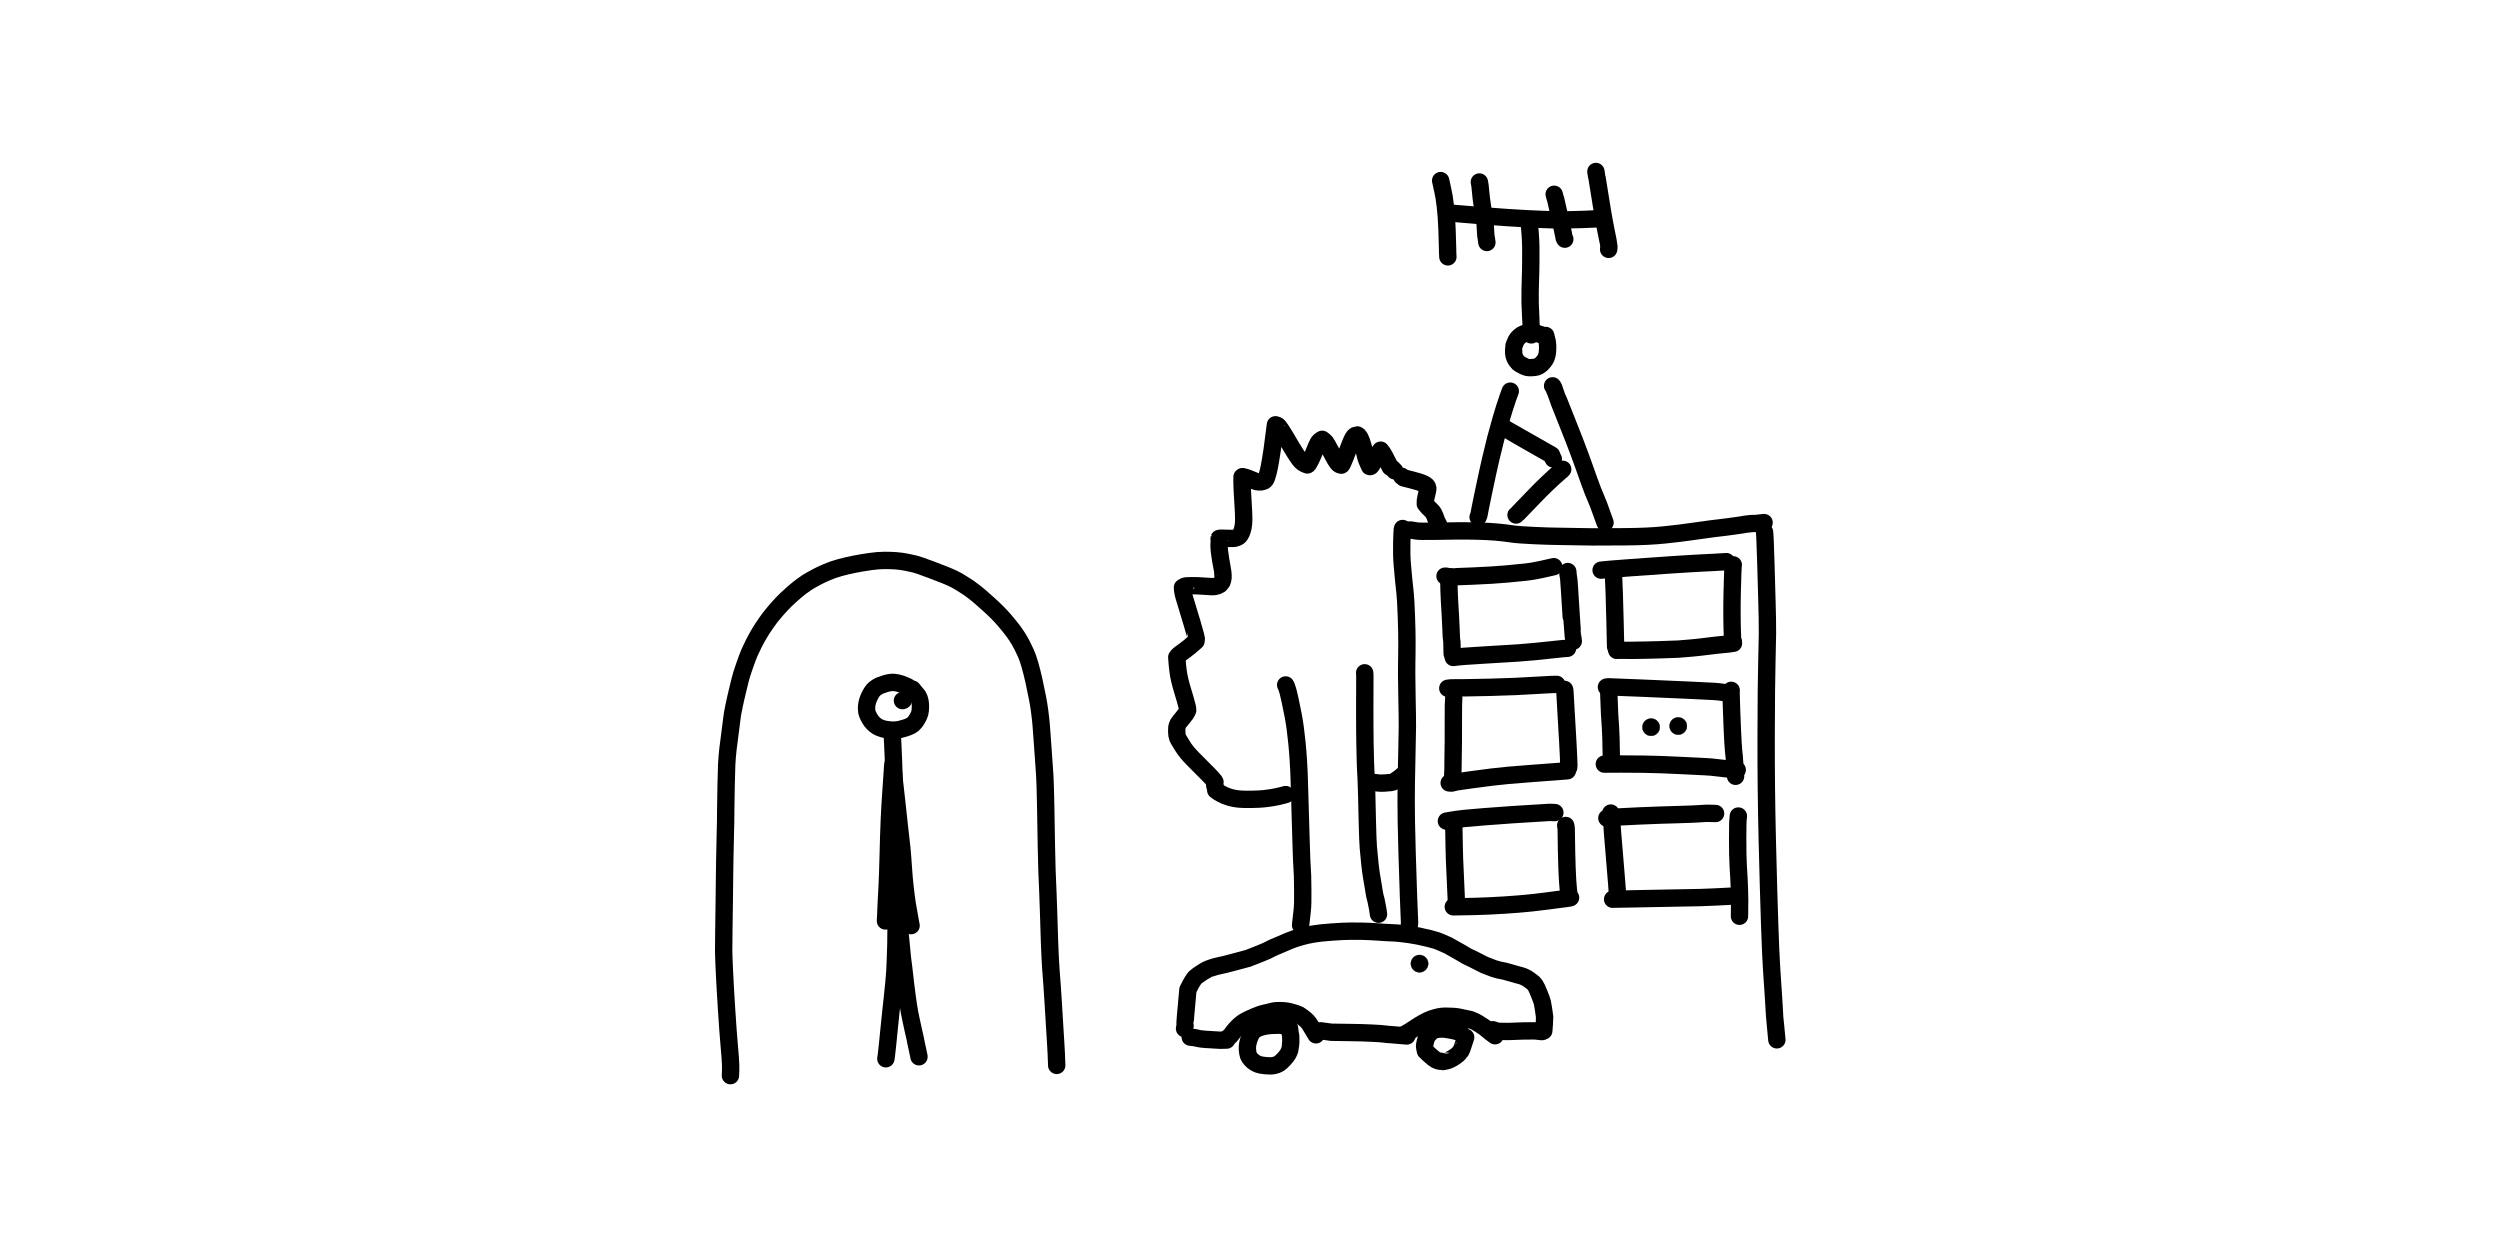 <?xml version="1.0" encoding="UTF-8" standalone="no"?>
<!-- Generator: Adobe Illustrator 26.1.0, SVG Export Plug-In . SVG Version: 6.00 Build 0)  -->

<svg
   version="1.1"
   id="Layer_1"
   x="0px"
   y="0px"
   viewBox="0 0 960 480"
   style="enable-background:new 0 0 960 480;"
   xml:space="preserve"
   sodipodi:docname="distractions.svg"
   inkscape:version="1.2.1 (9c6d41e410, 2022-07-14, custom)"
   xmlns:inkscape="http://www.inkscape.org/namespaces/inkscape"
   xmlns:sodipodi="http://sodipodi.sourceforge.net/DTD/sodipodi-0.dtd"
   xmlns="http://www.w3.org/2000/svg"
   xmlns:svg="http://www.w3.org/2000/svg"><defs
   id="defs4205" /><sodipodi:namedview
   id="namedview4203"
   pagecolor="#505050"
   bordercolor="#eeeeee"
   borderopacity="1"
   inkscape:showpageshadow="0"
   inkscape:pageopacity="0"
   inkscape:pagecheckerboard="0"
   inkscape:deskcolor="#505050"
   showgrid="false"
   inkscape:zoom="0.70677083"
   inkscape:cx="370.70007"
   inkscape:cy="237.70081"
   inkscape:window-width="938"
   inkscape:window-height="1023"
   inkscape:window-x="0"
   inkscape:window-y="0"
   inkscape:window-maximized="1"
   inkscape:current-layer="Layer_1" />
<g
   id="New_Layer_5"
   opacity="1"
   transform="matrix(1.333,0,0,1.333,880.496,-1966.837)"><path
     id="STROKE_a0af8f36-2ee8-4450-b30d-95019c8e59d2"
     opacity="1"
     fill="none"
     stroke="#000000"
     stroke-width="5"
     stroke-opacity="1"
     stroke-linecap="round"
     stroke-linejoin="round"
     d="m -398.008,1674.122 -0.918,-0.731 q -1.155,-0.567 -2.099,-0.886 -0.945,-0.319 -1.951,-0.417 -1.007,-0.098 -2.598,0.382 -1.591,0.481 -2.327,0.968 -0.735,0.488 -1.047,0.848 -0.313,0.36 -0.719,1.066 -0.406,0.705 -0.688,1.399 -0.283,0.694 -0.423,1.424 -0.14,0.73 -0.136,1.355 0.004,0.624 0.071,1.015 0.067,0.391 0.474,1.248 0.407,0.858 0.878,1.474 0.47,0.617 1.106,1.113 0.636,0.497 1.23,0.734 0.594,0.236 1.044,0.366 0.451,0.129 1.586,0.265 1.136,0.136 2.094,0.06 0.959,-0.075 2.298,-0.482 1.34,-0.407 1.869,-0.709 0.529,-0.302 0.718,-0.452 0.188,-0.15 0.578,-0.628 0.391,-0.478 0.818,-1.254 0.427,-0.777 0.586,-1.422 0.158,-0.645 0.177,-1.627 0.018,-0.981 -0.113,-1.625 -0.13,-0.645 -0.27,-0.979 -0.139,-0.335 -0.359,-0.718 -0.284,-0.336 -0.52,-0.611 -0.237,-0.275 -1.032,-1.28" /><path
     id="STROKE_a700062d-801c-4106-94df-95d81872bec6"
     opacity="1"
     fill="none"
     stroke="#000000"
     stroke-width="5"
     stroke-opacity="1"
     stroke-linecap="round"
     stroke-linejoin="round"
     d="m -403.584,1686.249 q 0.091,0.539 0.228,3.595 0.137,3.055 0.148,3.455 0.01,0.4 0.085,2.018 0.074,1.619 0.146,5.015 0.072,3.397 0.181,6.652 0.11,3.255 0.228,6.435 0.117,3.18 0.133,4.836 0.015,1.655 0.04,4.668 0.024,3.013 0.026,6.82 0.002,3.806 -0.005,7.122 -0.007,3.315 -0.045,6.793 -0.038,3.478 -0.039,3.668 0,0.19 -0.042,1.467 -0.043,1.276 -0.058,1.682 -0.015,0.405 -0.069,2.011 -0.054,1.605 -0.118,2.738 -0.065,1.134 -0.253,3.164 -0.188,2.031 -0.433,4.245 -0.244,2.213 -0.517,4.785 -0.273,2.572 -0.496,4.829 -0.223,2.258 -0.376,3.801 -0.153,1.543 -0.385,3.531 l -0.142,0.918" /><path
     id="STROKE_c0afc0b9-fd11-47d7-8fc9-1fc03d7a8d2d"
     opacity="1"
     fill="none"
     stroke="#000000"
     stroke-width="5"
     stroke-opacity="1"
     stroke-linecap="round"
     stroke-linejoin="round"
     d="m -401.682,1733.498 q -0.002,1.373 0.031,2.856 0.033,1.482 0.048,1.584 0.015,0.101 0.101,1.884 0.086,1.783 0.122,2.725 0.036,0.941 0.191,2.58 0.156,1.638 0.312,3.204 0.156,1.565 0.216,2.314 0.059,0.748 0.117,1.116 0.058,0.369 0.295,2.279 0.237,1.911 0.316,2.717 0.078,0.807 0.232,2.069 0.153,1.263 0.417,3.284 0.264,2.021 0.446,3.171 0.182,1.15 0.347,2.022 0.166,0.872 0.386,1.892 0.22,1.021 0.421,1.951 0.201,0.929 0.37,1.702 0.169,0.773 0.435,1.848 l 0.151,0.864 q 0.195,0.81 0.829,3.86 0.025,0.069 0.044,0.181 0.018,0.111 0.046,0.322" /><path
     id="STROKE_bdf37c02-a17a-4b09-85a9-6f4a93f81b3b"
     opacity="1"
     fill="none"
     stroke="#000000"
     stroke-width="5"
     stroke-opacity="1"
     stroke-linecap="round"
     stroke-linejoin="round"
     d="m -403.227,1695.353 -0.106,0.434 -0.052,0.478 -0.078,1.024 q 0.012,0.19 -0.354,5.384 -0.366,5.194 -0.522,8.828 -0.155,3.635 -0.197,5.372 -0.042,1.736 -0.128,4.89 -0.087,3.155 -0.152,5.21 -0.066,2.056 -0.154,3.804 -0.088,1.748 -0.19,3.519 -0.101,1.772 -0.132,2.729 -0.031,0.956 -0.047,1.388 -0.015,0.432 -0.117,2.39" /><path
     id="STROKE_fb2cb135-8a50-45a9-b08e-0f9c2a7f5cc4"
     opacity="1"
     fill="none"
     stroke="#000000"
     stroke-width="5"
     stroke-opacity="1"
     stroke-linecap="round"
     stroke-linejoin="round"
     d="m -403.188,1696.688 -0.028,0.257 q 0.117,1.874 0.337,3.686 0.219,1.813 0.694,6.207 0.476,4.394 0.719,6.661 0.243,2.267 0.373,3.254 0.131,0.987 0.343,3.096 0.212,2.109 0.416,5.294 0.204,3.184 0.531,6.07 0.327,2.886 0.579,4.516 0.253,1.631 0.93,5.3 l 0.217,1.109" /><path
     id="STROKE_f862ca42-37a4-4d33-8077-c17169aaac8d"
     opacity="1"
     fill="none"
     stroke="#000000"
     stroke-width="5"
     stroke-opacity="1"
     stroke-linecap="round"
     stroke-linejoin="round"
     d="m -400.316,1677.221 -0.247,0.104" /><path
     id="STROKE_88f72d84-c9b1-4398-a16a-505394bb79b4"
     opacity="1"
     fill="none"
     stroke="#000000"
     stroke-width="5"
     stroke-opacity="1"
     stroke-linecap="round"
     stroke-linejoin="round"
     d="m -289.715,1770.812 -1.089,0.099 -0.875,-0.059 q -0.196,-0.048 -2.136,0.016 -1.94,0.064 -3.485,0.532 -1.544,0.468 -2.264,1.257 -0.721,0.789 -1.221,2.373 -0.499,1.584 -0.406,2.77 0.094,1.186 0.302,1.751 0.208,0.566 0.766,1.157 0.559,0.59 1.036,0.88 0.477,0.29 1.065,0.523 0.589,0.232 2.077,0.373 1.489,0.14 2.361,-0.033 0.872,-0.173 1.472,-0.547 0.6,-0.375 1.536,-1.394 0.936,-1.02 1.248,-1.738 0.312,-0.719 0.371,-0.877 0.058,-0.157 0.177,-1.313 0.118,-1.156 0.084,-1.413 -0.034,-0.257 -0.033,-1.29 -0.19,-0.635 -0.33,-2.201" /><path
     id="STROKE_f0cd94a4-7448-4190-8fad-16eb4b04f2f2"
     opacity="1"
     fill="none"
     stroke="#000000"
     stroke-width="5"
     stroke-opacity="1"
     stroke-linecap="round"
     stroke-linejoin="round"
     d="m -239.777,1772.874 q -0.449,-0.022 -1.103,-0.233 -0.655,-0.21 -2.18,-0.483 -1.526,-0.272 -2.406,-0.228 -0.881,0.043 -1.359,0.16 -0.478,0.116 -0.817,0.29 -0.339,0.174 -0.858,0.655 -0.519,0.48 -0.872,1.043 -0.354,0.562 -0.575,1.534 -0.222,0.972 -0.207,1.299 0.015,0.327 0.25,1.354 0.18,0.186 1.275,1.202 1.095,1.016 1.746,1.366 0.65,0.349 1.324,0.398 0.673,0.05 0.713,0.067 0.039,0.017 0.981,-0.207 0.942,-0.223 1.86,-0.804 0.918,-0.58 1.392,-1.004 0.473,-0.424 0.631,-0.701 0.157,-0.277 0.3,-0.368 0.142,-0.092 0.591,-1.534 0.449,-1.443 0.772,-2.355" /><path
     id="STROKE_8a81ffdc-4be8-40f5-aa83-fa078d7c66b5"
     opacity="1"
     fill="none"
     stroke="#000000"
     stroke-width="5"
     stroke-opacity="1"
     stroke-linecap="round"
     stroke-linejoin="round"
     d="m -317.663,1774.261 q 1.51,0.133 2.358,0.39 0.848,0.256 6.26,0.505 l 1.858,-0.042" /><path
     id="STROKE_8a29f400-eb76-4981-90ea-b83d8f5b1d8a"
     opacity="1"
     fill="none"
     stroke="#000000"
     stroke-width="5"
     stroke-opacity="1"
     stroke-linecap="round"
     stroke-linejoin="round"
     d="m -306.804,1774.452 q 0.665,-0.43 1.185,-1.189 0.521,-0.759 1.19,-1.482 0.67,-0.724 1.258,-1.21 0.588,-0.486 0.776,-0.609 0.187,-0.123 1.022,-0.565 0.835,-0.441 2.455,-1.122 1.62,-0.681 2.41,-0.847 0.79,-0.165 1.231,-0.273 0.441,-0.108 1.585,-0.394 l 0.792,-0.108 q 1.112,-0.054 2.161,0.017 1.049,0.07 2.026,0.344 0.976,0.274 1.492,0.45 0.515,0.175 0.826,0.331 0.311,0.156 1.207,0.835 0.896,0.678 1.186,0.997 0.289,0.319 0.556,0.673 0.267,0.354 0.661,1.049 0.394,0.696 1.341,2.25" /><path
     id="STROKE_8f41c1c0-13ca-4a2b-af97-b7a9750af985"
     opacity="1"
     fill="none"
     stroke="#000000"
     stroke-width="5"
     stroke-opacity="1"
     stroke-linecap="round"
     stroke-linejoin="round"
     d="m -280.97,1772.543 1.004,-0.094 q 0.461,0.024 0.861,0.12 0.401,0.096 2.1,0.289 2.116,0.043 5.41,0.079 3.294,0.036 6.177,0.176 2.882,0.139 3.792,0.269 0.91,0.13 1.738,0.161 0.827,0.032 4.607,0.387" /><path
     id="STROKE_9757a1e0-d2ac-4da6-9a52-55a49ef421fe"
     opacity="1"
     fill="none"
     stroke="#000000"
     stroke-width="5"
     stroke-opacity="1"
     stroke-linecap="round"
     stroke-linejoin="round"
     d="m -255.809,1773.396 q 1.229,-0.688 1.641,-0.96 0.412,-0.271 0.579,-0.411 0.167,-0.14 1.784,-1.134 1.618,-0.994 2.607,-1.446 0.989,-0.452 2.067,-0.752 1.078,-0.301 1.754,-0.388 0.675,-0.087 1.628,-0.063 0.953,0.025 1.7,0.052 0.748,0.027 1.609,0.175 0.862,0.148 3.481,0.738 l 1.416,0.609 q 0.849,0.437 2.27,1.406 l 0.449,0.294 q 2.056,1.764 2.977,2.35" /><path
     id="STROKE_1a78f849-67d9-4392-b6b3-9c81a31d4b6c"
     opacity="1"
     fill="none"
     stroke="#000000"
     stroke-width="5"
     stroke-opacity="1"
     stroke-linecap="round"
     stroke-linejoin="round"
     d="m -230.522,1772.136 1.369,0.446 q 0.439,0 1.067,0.033 0.627,0.035 2.084,0.023 1.456,-0.011 2.384,-0.081 0.928,-0.069 1.66,-0.064 0.733,0.01 3.5,-0.037 l 2.056,0.214" /><path
     id="STROKE_8e5d272a-09cf-4da3-84a5-c161ae54644f"
     opacity="1"
     fill="none"
     stroke="#000000"
     stroke-width="5"
     stroke-opacity="1"
     stroke-linecap="round"
     stroke-linejoin="round"
     d="m -319.303,1771.805 q 0.068,-0.263 0.148,-0.834 -0.129,-0.394 0.822,-10.361 0.337,-0.671 0.848,-1.637 0.511,-0.965 1.146,-1.79 1.193,-1.066 3.295,-2.257 0.168,-0.155 1.403,-0.577 1.235,-0.422 2.168,-0.614 0.933,-0.192 1.82,-0.404 0.887,-0.212 2.118,-0.55 1.232,-0.338 2.347,-0.624 1.116,-0.286 2.2,-0.598 1.665,-0.612 3.38,-1.322 1.715,-0.71 2.1,-0.887 0.385,-0.178 1.536,-0.783 3.52,-1.54 4.947,-2.11 1.427,-0.57 3.105,-1.052 1.678,-0.482 3.663,-0.828 1.986,-0.346 5.361,-0.581 3.375,-0.236 5.4,-0.259 2.026,-0.023 3.25,0.018 1.223,0.041 2.219,0.076 0.996,0.034 2.175,0.121 1.18,0.086 2.558,0.174 1.379,0.089 2.003,0.094 0.624,0 2.513,0.197 1.889,0.193 4.812,0.725 1.881,0.404 3.158,0.718 1.277,0.315 2.091,0.58 0.814,0.265 3.369,1.432 2.07,1.117 3.532,1.991 1.462,0.874 1.877,1.111 0.415,0.237 1.673,0.792 l 3.343,1.705 q 1.919,0.784 2.692,1.035 0.772,0.25 1.365,0.404 0.594,0.154 1.813,0.365 2.35,0.644 2.742,0.77 0.391,0.126 0.878,0.254 0.487,0.128 0.948,0.247 0.461,0.12 1.127,0.414 0.667,0.295 1.486,0.895 0.819,0.601 1.04,0.803 0.221,0.202 0.584,0.716 0.362,0.514 1.134,2.444 0.771,1.929 0.889,2.471 0.119,0.541 0.326,1.867 0.207,1.325 0.321,2.272 -0.029,1.619 -0.07,1.897 -0.041,0.279 -0.171,2.142" /><path
     id="STROKE_e0f2f470-063d-43ee-8764-21bba6f7f083"
     opacity="1"
     fill="none"
     stroke="#000000"
     stroke-width="5"
     stroke-opacity="1"
     stroke-linecap="round"
     stroke-linejoin="round"
     d="m -255.581,1628.284 1.437,-0.122 q 0.562,0.122 1.595,0.282 1.032,0.161 5.048,0.093 4.015,-0.068 6.476,-0.101 2.461,-0.033 5.832,0.044 3.371,0.076 5.768,0.293 2.397,0.217 4.306,0.51 1.909,0.293 6.535,0.498 4.625,0.204 6.307,0.205 1.682,10e-4 4.904,0.085 3.221,0.083 5.617,0.09 2.396,0.01 9.22,-0.037 6.825,-0.044 11.61,-0.547 4.786,-0.504 7.833,-0.961 3.048,-0.457 5.897,-0.817 2.85,-0.359 4.143,-0.502 1.294,-0.143 1.962,-0.266 0.668,-0.124 1.165,-0.166 0.496,-0.042 1.025,-0.144 0.53,-0.102 1.077,-0.19 0.548,-0.088 1.429,-0.173 0.881,-0.085 1.206,-0.055 0.324,0.03 2.837,-0.258" /><path
     id="STROKE_85557565-2045-4d65-a04f-7d28c1efd9fb"
     opacity="1"
     fill="none"
     stroke="#000000"
     stroke-width="5"
     stroke-opacity="1"
     stroke-linecap="round"
     stroke-linejoin="round"
     d="m -152.225,1628.755 q 0.141,0.79 0.399,9.571 0.257,8.782 0.315,11.222 0.058,2.441 0.098,4.239 0.04,1.797 0.029,4.243 -0.011,2.446 -0.175,8.385 -0.164,5.938 -0.2,21.031 -0.036,15.093 0.322,29.84 0.359,14.746 0.685,24.339 0.326,9.591 0.598,13.428 0.272,3.837 0.458,6.871 0.186,3.035 0.287,4.662 0.101,1.627 0.098,1.742 -0.003,0.115 0.257,2.684 0.26,2.569 0.38,4.028" /><path
     id="STROKE_c4368bf7-192b-4b63-abd6-77edfde1c84f"
     opacity="1"
     fill="none"
     stroke="#000000"
     stroke-width="5"
     stroke-opacity="1"
     stroke-linecap="round"
     stroke-linejoin="round"
     d="m -243.138,1641.863 -0.04,0.55 q 0.077,2.461 0.077,3.254 0,0.793 0.121,2.823 0.122,2.031 0.259,4.434 0.138,2.403 0.179,3.684 0.041,1.281 0.09,2.232 0.05,0.951 0.113,1.179 0.063,0.227 0.077,1.236 0.014,1.008 0.053,2.522" /><path
     id="STROKE_c7b1e2ca-e2ef-414d-8dc1-3b14486ab6e8"
     opacity="1"
     fill="none"
     stroke="#000000"
     stroke-width="5"
     stroke-opacity="1"
     stroke-linecap="round"
     stroke-linejoin="round"
     d="m -241.753,1676.617 q -0.127,0.908 -0.112,6.136 0.015,5.228 -0.004,6.335 -0.019,1.107 -0.065,4.29 -0.047,3.184 -0.038,3.367 0.008,0.184 -0.068,2.059 -0.076,1.875 -0.114,2.234" /><path
     id="STROKE_9bd17551-395a-4610-93a3-7ac6a86e3ea3"
     opacity="1"
     fill="none"
     stroke="#000000"
     stroke-width="5"
     stroke-opacity="1"
     stroke-linecap="round"
     stroke-linejoin="round"
     d="m -241.753,1712.491 q 0.057,3.98 0.138,7.571 0.08,3.59 0.213,5.912 0.133,2.323 0.451,10.149" /><path
     id="STROKE_545ce9c5-69c0-430b-b7af-54a3aace7d0c"
     opacity="1"
     fill="none"
     stroke="#000000"
     stroke-width="5"
     stroke-opacity="1"
     stroke-linecap="round"
     stroke-linejoin="round"
     d="m -161.225,1638.223 q -0.148,0.601 -0.316,7.792 -0.168,7.192 0.099,13.555 l 0.217,0.758" /><path
     id="STROKE_3fae1316-cef0-4b9f-af56-00a37c0125d5"
     opacity="1"
     fill="none"
     stroke="#000000"
     stroke-width="5"
     stroke-opacity="1"
     stroke-linecap="round"
     stroke-linejoin="round"
     d="m -161.826,1674.365 -0.04,0.57 q -10e-4,0.864 0.121,4.301 0.121,3.438 0.225,6.011 0.104,2.574 0.209,4.174 0.105,1.6 0.183,2.453 0.079,0.852 0.17,1.635 0.091,0.783 0.389,5.62" /><path
     id="STROKE_f5692360-d4ee-4631-b208-7b76b952530b"
     opacity="1"
     fill="none"
     stroke="#000000"
     stroke-width="5"
     stroke-opacity="1"
     stroke-linecap="round"
     stroke-linejoin="round"
     d="m -159.768,1710.57 -0.057,0.693 q -0.13,0.479 -0.139,5.6 -0.009,5.12 0.16,8.093 0.17,2.973 0.221,3.725 0.051,0.751 0.112,2.737 0.061,1.986 0.08,3.487 0.018,1.501 -0.049,4.539" /><path
     id="STROKE_1a569779-afb6-4701-a176-6811feb940ef"
     opacity="1"
     fill="none"
     stroke="#000000"
     stroke-width="5"
     stroke-opacity="1"
     stroke-linecap="round"
     stroke-linejoin="round"
     d="m -196.515,1709.717 0.107,0.38 0.209,2.67 q -0.006,0.481 0.777,9.737 0.784,9.255 0.893,11.379" /><path
     id="STROKE_6dcd2e24-fcab-457b-b2cd-43330e851c21"
     opacity="1"
     fill="none"
     stroke="#000000"
     stroke-width="5"
     stroke-opacity="1"
     stroke-linecap="round"
     stroke-linejoin="round"
     d="m -209.505,1713.293 0.142,0.758 q -0.02,1.039 0.106,6.731 0.126,5.692 0.307,8.426 0.182,2.735 0.45,4.532 0.134,0.097 0.397,0.334" /><path
     id="STROKE_46f02fbf-2454-4034-a8b1-b35125d82fa2"
     opacity="1"
     fill="none"
     stroke="#000000"
     stroke-width="5"
     stroke-opacity="1"
     stroke-linecap="round"
     stroke-linejoin="round"
     d="m -209.833,1674.097 0.092,0.395 q 0.016,0.658 0.309,5.539 0.293,4.881 0.536,9.24 0.242,4.36 0.302,6.732 l -0.055,0.606" /><path
     id="STROKE_2ea1dff5-b319-4955-992b-b1e978cc6653"
     opacity="1"
     fill="none"
     stroke="#000000"
     stroke-width="5"
     stroke-opacity="1"
     stroke-linecap="round"
     stroke-linejoin="round"
     d="m -197.244,1674.097 0.099,0.415 q 0.067,0.442 0.132,2.711 0.064,2.269 0.159,4.024 0.095,1.755 0.252,3.852 0.156,2.097 0.236,8.197 l -0.295,1.85" /><path
     id="STROKE_fc2b8a9c-5a29-4ca9-a036-ed5b566d3b5f"
     opacity="1"
     fill="none"
     stroke="#000000"
     stroke-width="5"
     stroke-opacity="1"
     stroke-linecap="round"
     stroke-linejoin="round"
     d="m -208.904,1640.145 q 0.092,1.154 0.186,1.466 0.094,0.312 0.298,3.443 0.204,3.131 0.51,8.04 0.305,4.91 0.337,4.967 0.033,0.057 0.254,2.14" /><path
     id="STROKE_da1f125a-265c-42dc-9803-1235a11b5c4d"
     opacity="1"
     fill="none"
     stroke="#000000"
     stroke-width="5"
     stroke-opacity="1"
     stroke-linecap="round"
     stroke-linejoin="round"
     d="m -195.859,1639.941 q 0.161,1.191 0.327,6.118 0.165,4.927 0.246,8.867 0.081,3.94 0.155,6.866" /><path
     id="STROKE_ba8a1108-40dd-4e30-90fb-5bbce8c35f10"
     opacity="1"
     fill="none"
     stroke="#000000"
     stroke-width="5"
     stroke-opacity="1"
     stroke-linecap="round"
     stroke-linejoin="round"
     d="m -199.303,1639.738 q 0.526,-0.103 8.614,-0.714 8.088,-0.61 11.66,-0.818 3.571,-0.208 5.278,-0.332 1.707,-0.125 3.65,-0.207 1.943,-0.083 3.249,-0.156 1.306,-0.072 3.641,-0.217" /><path
     id="STROKE_54673288-060b-42ec-8677-4d9c8d220a3e"
     opacity="1"
     fill="none"
     stroke="#000000"
     stroke-width="5"
     stroke-opacity="1"
     stroke-linecap="round"
     stroke-linejoin="round"
     d="m -244.267,1641.468 q 0.231,-0.046 1.017,0.161 l 0.919,0.016 q 0.214,0.045 6.139,-0.202 5.924,-0.247 9.701,-0.597 3.777,-0.349 5.313,-0.522 1.535,-0.173 2.541,-0.362 1.006,-0.19 2.13,-0.415 1.123,-0.225 3.558,-0.802" /><path
     id="STROKE_ad63e32a-60ed-49d6-a895-f700ab92e158"
     opacity="1"
     fill="none"
     stroke="#000000"
     stroke-width="5"
     stroke-opacity="1"
     stroke-linecap="round"
     stroke-linejoin="round"
     d="m -241.881,1664.897 q 1.956,-0.311 8.483,-0.678 6.527,-0.366 10.394,-0.632 3.868,-0.266 12.572,-1.226 l 1.455,-0.111" /><path
     id="STROKE_be27ee76-896d-4d4e-9724-ceb7946231c2"
     opacity="1"
     fill="none"
     stroke="#000000"
     stroke-width="5"
     stroke-opacity="1"
     stroke-linecap="round"
     stroke-linejoin="round"
     d="m -194.803,1662.848 q 0.394,-0.068 0.777,-0.027 0.382,0.041 3.881,0.014 3.498,-0.027 7.718,-0.159 4.22,-0.132 5.289,-0.185 1.07,-0.052 3.922,-0.321 2.852,-0.268 4.79,-0.538 1.938,-0.269 5.676,-0.61 l 1.58,-0.223" /><path
     id="STROKE_740a711b-0023-4d3a-92c7-21ee1a3c2809"
     opacity="1"
     fill="none"
     stroke="#000000"
     stroke-width="5"
     stroke-opacity="1"
     stroke-linecap="round"
     stroke-linejoin="round"
     d="m -243.466,1673.766 q 0.966,-0.149 1.635,-0.122 0.669,0.028 3.873,-0.022 3.204,-0.049 6.827,-0.135 3.623,-0.087 7.151,-0.238 3.527,-0.152 5.772,-0.312 2.246,-0.159 4.607,-0.254 l 1.508,-0.036" /><path
     id="STROKE_f5d140b9-11a7-4322-8db6-ec632af5ff3e"
     opacity="1"
     fill="none"
     stroke="#000000"
     stroke-width="5"
     stroke-opacity="1"
     stroke-linecap="round"
     stroke-linejoin="round"
     d="m -243.065,1701.038 q 0.248,-0.048 6.509,-0.926 6.26,-0.878 10.446,-1.255 4.185,-0.377 7.139,-0.572 2.953,-0.195 6.05,-0.449 3.097,-0.254 3.889,-0.298" /><path
     id="STROKE_ab934897-6af9-4255-9f4c-50866c1a224d"
     opacity="1"
     fill="none"
     stroke="#000000"
     stroke-width="5"
     stroke-opacity="1"
     stroke-linecap="round"
     stroke-linejoin="round"
     d="m -197.772,1673.436 0.493,-0.088 q 1.981,0.085 9.66,0.382 7.679,0.297 13.631,0.591 5.953,0.293 7.15,0.354 1.197,0.06 2.698,0.288" /><path
     id="STROKE_d29b522e-95d3-45bb-89df-5e2258eab015"
     opacity="1"
     fill="none"
     stroke="#000000"
     stroke-width="5"
     stroke-opacity="1"
     stroke-linecap="round"
     stroke-linejoin="round"
     d="m -198.374,1695.617 q 3.34,-0.01 4.848,-0.028 1.509,-0.019 6.191,0.043 4.681,0.063 11.079,0.382 6.397,0.319 7.108,0.353 0.711,0.034 1.627,0.108 0.915,0.073 2.583,0.293 1.667,0.22 4.842,0.503" /><path
     id="STROKE_a306efd5-85b9-4f7c-9627-71a500c87563"
     opacity="1"
     fill="none"
     stroke="#000000"
     stroke-width="5"
     stroke-opacity="1"
     stroke-linecap="round"
     stroke-linejoin="round"
     d="m -243.866,1712.033 q 3.008,-0.558 5.208,-0.761 2.2,-0.204 5.687,-0.494 3.487,-0.29 8.393,-0.612 4.905,-0.322 10.435,-0.642 l 1.522,0.053" /><path
     id="STROKE_4b7671b4-997a-4ce1-bf7c-7692e12109ee"
     opacity="1"
     fill="none"
     stroke="#000000"
     stroke-width="5"
     stroke-opacity="1"
     stroke-linecap="round"
     stroke-linejoin="round"
     d="m -241.881,1736.721 q 1.456,0 5.682,-0.091 4.226,-0.094 8.895,-0.395 4.67,-0.301 7.868,-0.645 3.199,-0.345 10.14,-1.275 l 0.92,-0.177" /><path
     id="STROKE_3aa2235b-5dca-465d-bba6-151e75f6fccf"
     opacity="1"
     fill="none"
     stroke="#000000"
     stroke-width="5"
     stroke-opacity="1"
     stroke-linecap="round"
     stroke-linejoin="round"
     d="m -197.645,1711.168 1.814,-0.164 q 0.931,-0.176 7.455,-0.455 6.523,-0.279 11.13,-0.388 4.607,-0.109 8.425,-0.379 l 2.495,0.062" /><path
     id="STROKE_e50ad7c9-11c8-4e3d-9423-f185445f8e79"
     opacity="1"
     fill="none"
     stroke="#000000"
     stroke-width="5"
     stroke-opacity="1"
     stroke-linecap="round"
     stroke-linejoin="round"
     d="m -195.987,1734.545 q 0.121,0.012 6.087,-0.121 5.965,-0.132 11.253,-0.215 5.288,-0.083 7.906,-0.147 2.617,-0.063 4.371,-0.174 1.753,-0.111 5.4,-0.272" /><path
     id="STROKE_cd797246-fb74-4499-9123-5809ab8dbaad"
     opacity="1"
     fill="none"
     stroke="#000000"
     stroke-width="5"
     stroke-opacity="1"
     stroke-linecap="round"
     stroke-linejoin="round"
     d="m -234.739,1624.454 0.222,-0.508 q 0.158,-1.023 1.408,-6.992 1.249,-5.969 2.049,-9.387 0.799,-3.419 1.425,-5.814 0.625,-2.395 1.515,-5.481 0.89,-3.087 1.999,-6.312 l 0.656,-1.787" /><path
     id="STROKE_a9fb4d74-7696-4106-bed9-a669aa8059a8"
     opacity="1"
     fill="none"
     stroke="#000000"
     stroke-width="5"
     stroke-opacity="1"
     stroke-linecap="round"
     stroke-linejoin="round"
     d="m -213.277,1586.646 0.3,0.483 q 0.683,1.766 0.693,1.841 0.009,0.075 0.937,2.44 0.927,2.365 2.27,5.721 1.343,3.356 2.101,5.324 0.758,1.969 1.543,4.086 0.785,2.118 1.43,3.947 0.644,1.829 1.3,3.659 0.656,1.83 1.062,2.853 0.407,1.022 0.947,2.272 0.54,1.25 0.679,1.669 0.14,0.418 1.463,4.047 l 0.379,1.057" /><path
     id="STROKE_c8a258cf-9ac9-4dcd-9d47-f7218d578e56"
     opacity="1"
     fill="none"
     stroke="#000000"
     stroke-width="5"
     stroke-opacity="1"
     stroke-linecap="round"
     stroke-linejoin="round"
     d="m -226.977,1598.9 q 0.232,0.193 13.407,7.679 0.27,0.823 0.494,1.128" /><path
     id="STROKE_9f8ce04c-6472-436f-a8c1-13e1f3fd7217"
     opacity="1"
     fill="none"
     stroke="#000000"
     stroke-width="5"
     stroke-opacity="1"
     stroke-linecap="round"
     stroke-linejoin="round"
     d="m -223.807,1623.856 q 0.107,-0.148 0.516,-0.464 0.665,-0.68 4.609,-4.786 3.944,-4.106 7.624,-7.272 0.222,-0.079 0.696,-0.649" /><path
     id="STROKE_33249da2-61e9-4681-8478-dee8b941a17b"
     opacity="1"
     fill="none"
     stroke="#000000"
     stroke-width="5"
     stroke-opacity="1"
     stroke-linecap="round"
     stroke-linejoin="round"
     d="m -290.173,1672.813 0.211,0.437 q 0.288,0.762 0.525,1.668 0.237,0.907 0.527,2.24 0.291,1.332 0.898,4.418 0.607,3.086 1.095,8.014 0.488,4.927 0.665,10.8 0.176,5.873 0.311,10.607 0.135,4.734 0.237,7.904 0.102,3.17 0.158,4.622 0.056,1.453 0.137,2.503 0.081,1.051 0.095,1.749 0.013,0.699 0.066,4.421 0.053,3.722 -0.152,5.57 -0.206,1.849 -0.473,4.225" /><path
     id="STROKE_2cb54ace-0c47-40d7-b592-49c38d84a297"
     opacity="1"
     fill="none"
     stroke="#000000"
     stroke-width="5"
     stroke-opacity="1"
     stroke-linecap="round"
     stroke-linejoin="round"
     d="m -290.173,1704.386 q -0.599,0.137 -1.035,0.272 -0.435,0.135 -1.35,0.331 -0.914,0.195 -1.849,0.336 -0.934,0.142 -2.075,0.269 -1.141,0.126 -3.529,0.169 -2.389,0.042 -3.677,-0.084 -1.288,-0.126 -2.55,-0.485 -1.262,-0.358 -2.439,-0.998 -1.177,-0.64 -1.636,-1.05 -0.043,-0.248 -0.077,-0.488 -0.035,-0.24 -0.024,-0.388 0.011,-0.148 -0.135,-0.312 -0.145,-0.164 0.015,-1.156 -0.013,-0.398 -3.557,-3.892 -3.544,-3.493 -4.43,-4.604 -0.885,-1.11 -1.319,-1.828 -0.433,-0.717 -0.869,-1.425 -0.436,-0.708 -0.617,-1.137 -0.181,-0.428 -0.226,-1.603 -0.044,-1.174 0.145,-1.699 0.189,-0.525 0.274,-0.684 0.085,-0.159 0.524,-0.706 0.44,-0.546 0.892,-1.092 0.452,-0.545 0.737,-0.95 0.286,-0.405 0.583,-1.082 0.032,-0.319 -0.145,-1.027 -0.177,-0.707 -0.544,-2.03 -0.368,-1.322 -0.72,-2.413 -0.352,-1.091 -0.901,-3.296 -0.549,-2.206 -0.835,-6.503 0.317,-0.421 0.438,-0.57 0.121,-0.148 1.597,-1.184 1.477,-1.036 3.504,-2.885 l 0.078,-0.697 q 0.046,-0.177 -1.19,-4.413 -1.237,-4.236 -2.015,-6.661 -0.779,-2.425 -0.77,-3.689 l 0.695,-0.384 q 0.017,-0.084 1.581,-0.123 1.564,-0.039 3.486,0.097 1.921,0.135 2.571,0.161 0.65,0.025 1.038,-0.047 0.387,-0.073 0.77,-0.215 0.382,-0.141 0.576,-0.278 0.193,-0.136 0.363,-0.408 0.17,-0.271 0.245,-0.313 0.076,-0.042 0.238,-0.652 0.162,-0.611 0.128,-1.14 -0.034,-0.528 -0.078,-1.075 -0.045,-0.546 -0.094,-0.704 -0.049,-0.158 -0.524,-2.911 -0.475,-2.753 -0.453,-4.313 0.022,-1.56 0.005,-1.646 -0.016,-0.085 0.005,-0.175 0.022,-0.089 1.133,-0.061 1.111,0.027 2.089,0.052 0.977,0.024 1.331,-0.051 0.354,-0.076 0.725,-0.248 0.371,-0.171 0.608,-0.453 0.237,-0.281 0.519,-0.862 0.283,-0.581 0.482,-1.552 0.199,-0.971 0.211,-2.388 0.012,-1.417 -0.247,-5.406 -0.259,-3.988 -0.243,-5.06 0.016,-1.072 -0.003,-1.681 -0.018,-0.229 0.864,0.062 0.882,0.29 1.982,0.759 1.099,0.469 1.395,0.524 0.295,0.056 0.64,0.08 0.345,0.024 0.575,0 0.231,-0.02 0.948,-0.291 0.717,-0.271 1.464,-4.027 0.747,-3.756 1.763,-12.135 -0.002,0.011 0.22,0.051 0.221,0.041 0.464,0.203 0.243,0.161 0.942,1.214 0.699,1.052 1.126,1.786 0.427,0.734 1.807,3.063 1.381,2.329 2.31,3.596 0.929,1.268 2.312,1.652 0.21,0.094 0.912,-1.332 0.701,-1.425 1.258,-2.875 0.556,-1.45 0.944,-2.114 0.389,-0.663 1.168,-1.059 0.667,0.47 0.979,0.849 0.311,0.378 1.277,2.205 0.967,1.828 1.409,2.597 0.441,0.769 0.844,1.249 0.403,0.479 0.995,0.541 0.209,0.074 1.101,-2.25 0.892,-2.323 1.434,-3.7 0.542,-1.376 0.792,-1.78 0.251,-0.403 0.378,-0.56 0.127,-0.157 0.417,-0.288 0.291,-0.131 0.436,-0.131 0.146,0 0.347,0.183 0.2,0.183 0.516,0.735 0.316,0.552 0.788,2.179 0.472,1.628 0.756,2.894 0.283,1.266 1.197,3.106 l 0.159,0.031 0.196,-0.101 q 0.387,-0.397 0.873,-1.582 0.486,-1.186 1.944,-3.049 0.494,0.516 1.144,1.723 0.65,1.207 1.609,3.155 0.618,0.262 1.276,1.057" /><path
     id="STROKE_04b4835b-b0db-4798-bb53-4bd4f2e57dd6"
     opacity="1"
     fill="none"
     stroke="#000000"
     stroke-width="5"
     stroke-opacity="1"
     stroke-linecap="round"
     stroke-linejoin="round"
     d="m -216.72,1571.87 -0.165,-0.028 -0.223,-0.11 q -0.304,-0.157 -1.411,-0.294 -1.107,-0.136 -1.81,-0.06 -0.702,0.077 -1.262,0.271 -0.561,0.195 -1.103,0.665 -0.541,0.471 -0.825,0.86 -0.283,0.388 -0.582,1.149 -0.299,0.761 -0.343,0.898 -0.044,0.138 -0.058,1.14 -0.013,1.003 0.097,1.456 0.11,0.452 0.259,0.794 0.149,0.342 0.475,0.794 0.326,0.453 0.538,0.65 0.212,0.197 1.12,0.684 0.908,0.486 1.416,0.598 0.509,0.112 1.444,0.051 0.936,-0.061 1.309,-0.18 0.374,-0.119 0.872,-0.454 0.498,-0.334 1.053,-0.994 0.556,-0.66 0.743,-1.13 0.188,-0.469 0.294,-0.918 0.106,-0.448 0.17,-1.565 0.065,-1.118 -0.103,-2.216 -0.1,-0.51 -0.448,-1.794" /><path
     id="STROKE_471c8a85-ff15-462e-8353-2aa02c1323de"
     opacity="1"
     fill="none"
     stroke="#000000"
     stroke-width="5"
     stroke-opacity="1"
     stroke-linecap="round"
     stroke-linejoin="round"
     d="m -219.404,1571.972 -0.014,-1.505 q 0.024,-0.144 -0.137,-3.106 -0.16,-2.963 -0.193,-4.52 -0.033,-1.558 -0.002,-3.656 0.03,-2.099 0.092,-3.449 0.061,-1.35 0.061,-2.019 0,-0.67 0.041,-2.863 0.042,-2.194 0.003,-4.107 -0.039,-1.914 -0.172,-3.837 -0.134,-1.923 -0.353,-4.027" /><path
     id="STROKE_3b260d08-0c0d-49e0-8b3b-6f25e5960c75"
     opacity="1"
     fill="none"
     stroke="#000000"
     stroke-width="5"
     stroke-opacity="1"
     stroke-linecap="round"
     stroke-linejoin="round"
     d="m -242.617,1536.888 q 0.399,0.068 8.768,0.732 8.368,0.663 13.446,0.906 5.078,0.243 7.515,0.293 2.437,0.049 3.917,-10e-4 1.481,-0.05 2.39,-0.049 0.909,0 2.303,-0.071 1.394,-0.073 3.77,-0.156" /><path
     id="STROKE_07fce574-5440-44ed-aad9-600dbfff005f"
     opacity="1"
     fill="none"
     stroke="#000000"
     stroke-width="5"
     stroke-opacity="1"
     stroke-linecap="round"
     stroke-linejoin="round"
     d="m -243.444,1549.493 q -0.078,-0.945 -0.086,-2.466 -0.009,-1.522 -0.16,-5.404 -0.151,-3.883 -0.48,-6.701 -0.328,-2.817 -0.674,-4.282 -0.345,-1.465 -0.681,-3.122" /><path
     id="STROKE_ea9186d3-9ffa-4e85-a804-c1ac5f789190"
     opacity="1"
     fill="none"
     stroke="#000000"
     stroke-width="5"
     stroke-opacity="1"
     stroke-linecap="round"
     stroke-linejoin="round"
     d="m -232.206,1545.345 -0.194,-1.391 q -0.113,-0.356 -0.166,-1.503 -0.054,-1.148 -0.123,-2.149 -0.07,-1.002 -0.241,-1.991 -0.171,-0.99 -0.55,-3.266 -0.379,-2.276 -0.705,-6.063 l -0.188,-1.058" /><path
     id="STROKE_335d3cd7-04dc-4ce1-a6f4-a6e761b52337"
     opacity="1"
     fill="none"
     stroke="#000000"
     stroke-width="5"
     stroke-opacity="1"
     stroke-linecap="round"
     stroke-linejoin="round"
     d="m -209.762,1544.392 -0.169,-0.329 -0.088,-0.322 q -0.029,-0.634 -2.379,-10.838 -0.088,-0.146 -0.427,-1.444" /><path
     id="STROKE_4c409071-d601-4b19-aab5-a6d59f93644d"
     opacity="1"
     fill="none"
     stroke="#000000"
     stroke-width="5"
     stroke-opacity="1"
     stroke-linecap="round"
     stroke-linejoin="round"
     d="m -197.132,1547.332 0.076,-0.709 -0.045,-0.497 q 0.014,-0.298 -0.809,-4.241 -0.823,-3.942 -2.531,-14.943 -0.109,-0.219 -0.362,-2.046" /><circle
     id="STROKE_11e717ef-223f-4088-aafe-3dc939730d2b"
     opacity="1"
     fill="#000000"
     stroke="#000000"
     stroke-width="0.1"
     stroke-opacity="1"
     fill-opacity="1"
     cx="-251.611"
     cy="1753.098"
     r="2.5" /><circle
     id="STROKE_68e6028b-c8fa-4eb2-b233-543ba5953780"
     opacity="1"
     fill="#000000"
     stroke="#000000"
     stroke-width="0.1"
     stroke-opacity="1"
     fill-opacity="1"
     cx="-184.902"
     cy="1684.979"
     r="2.5" /><circle
     id="STROKE_0eae78c0-161f-43b3-9df9-e9aa60ff6e3d"
     opacity="1"
     fill="#000000"
     stroke="#000000"
     stroke-width="0.1"
     stroke-opacity="1"
     fill-opacity="1"
     cx="-177.086"
     cy="1684.648"
     r="2.5" /><path
     id="STROKE_b4c6f171-1d24-40b6-9c76-8dcf593e3ebc"
     opacity="1"
     fill="none"
     stroke="#000000"
     stroke-width="5"
     stroke-opacity="1"
     stroke-linecap="round"
     stroke-linejoin="round"
     d="m -256.733,1612.719 0.195,0.112 q 0.248,0.228 0.374,0.337 0.479,0.113 2.377,0.602 1.898,0.489 2.688,0.795 0.79,0.307 1.208,0.586 0.417,0.28 0.534,0.54 0.117,0.26 0.14,0.444 0.024,0.184 -0.136,0.901 -0.161,0.717 -0.402,1.729 -0.242,1.012 -0.194,1.889 l 1.004,1.195 q 0.037,0.026 0.566,0.521 0.53,0.495 0.819,0.988 0.288,0.493 0.948,2.338 0.066,0.099 0.482,0.907" /><path
     id="STROKE_0ffbc311-b48c-4c41-b61d-c0fdaec8ad38"
     opacity="1"
     fill="none"
     stroke="#000000"
     stroke-width="5"
     stroke-opacity="1"
     stroke-linecap="round"
     stroke-linejoin="round"
     d="m -256.487,1627.743 -0.085,0.293 q -0.078,0.733 -0.16,4.007 -0.083,3.274 0.17,6.273 0.252,2.999 0.399,4.364 0.147,1.365 0.374,3.492 0.228,2.128 0.394,6.904 0.167,4.776 0.156,7.374 -0.011,2.599 -0.025,3.768 -0.014,1.168 -0.034,1.997 -0.019,0.829 -0.023,3.397 -0.003,2.569 0.087,6.341 0.09,3.773 0.104,5.79 0.013,2.016 0.019,3.212 0.007,1.195 -0.138,7.175 -0.146,5.979 -0.184,9.288 -0.039,3.309 -0.027,5.205 0.011,1.896 0.025,2.757 0.014,0.86 0.021,2.639 0.008,1.779 0.231,9.453 0.224,7.674 0.395,12.192 0.172,4.518 0.307,7.629 l -0.051,0.572" /><path
     id="STROKE_4f8378e3-33d6-4a9e-bfaa-f15ecf203a4d"
     opacity="1"
     fill="none"
     stroke="#000000"
     stroke-width="5"
     stroke-opacity="1"
     stroke-linecap="round"
     stroke-linejoin="round"
     d="m -267.415,1669.316 0.045,0.51 0.009,1.331 q -0.013,0.911 -0.026,7.672 -0.013,6.76 0.059,10.739 0.071,3.979 0.131,5.673 0.06,1.693 0.099,2.359 0.039,0.665 0.131,2.501 0.091,1.836 0.142,4.285 0.052,2.449 0.181,7.836 0.13,5.386 0.288,7.436 0.158,2.049 0.439,4.576 0.28,2.528 0.491,3.726 0.211,1.199 0.411,2.409 0.201,1.211 0.316,1.962 0.116,0.751 0.201,1.131 0.085,0.38 0.197,0.776 0.113,0.395 0.193,0.743 0.081,0.348 0.483,2.495 l 0.199,1.385" /><path
     id="STROKE_85fb10d2-00ce-4c9b-88df-5f36d50e98fb"
     opacity="1"
     fill="none"
     stroke="#000000"
     stroke-width="5"
     stroke-opacity="1"
     stroke-linecap="round"
     stroke-linejoin="round"
     d="m -266.186,1700.534 q 0.477,0.151 0.951,0.275 0.475,0.124 0.6,0.132 0.126,0.01 0.615,0.047 0.49,0.04 0.83,0.093 0.339,0.053 1.576,-0.02 1.238,-0.073 1.706,-0.137 0.469,-0.064 0.692,-0.152 0.223,-0.087 0.79,-0.473 0.568,-0.386 0.942,-0.65 0.375,-0.263 0.503,-0.384 0.129,-0.121 0.94,-0.839" /><path
     id="STROKE_ef3cc34a-9cd1-4ea2-8ce4-365ffe20bfd6"
     opacity="1"
     fill="none"
     stroke="#000000"
     stroke-width="5"
     stroke-opacity="1"
     stroke-linecap="round"
     stroke-linejoin="round"
     d="m -450.119,1785.36 q 0.097,-1.579 0.059,-3.101 -0.038,-1.523 -0.39,-5.382 -0.352,-3.859 -0.779,-10.591 -0.427,-6.732 -0.625,-10.961 -0.198,-4.23 -0.213,-5.84 -0.015,-1.61 0.049,-5.796 0.064,-4.186 0.114,-8.029 0.049,-3.843 0.073,-6.429 0.024,-2.586 0.078,-5.792 0.054,-3.207 0.136,-6.425 0.081,-3.219 0.108,-4.724 0.026,-1.506 0.042,-4.002 0.015,-2.495 0.104,-6.499 0.089,-4.005 0.168,-6.001 0.079,-1.996 0.385,-4.67 0.306,-2.675 0.687,-5.342 0.382,-2.667 0.445,-3.48 0.064,-0.814 0.571,-3.264 0.507,-2.449 0.985,-4.371 0.477,-1.921 0.796,-3.288 0.32,-1.366 1.294,-4.139 0.975,-2.773 1.42,-3.769 0.446,-0.996 1.147,-2.421 0.701,-1.424 1.642,-3.012 0.941,-1.588 2.036,-3.129 1.094,-1.541 1.706,-2.273 0.611,-0.732 1.178,-1.409 0.566,-0.677 1.646,-1.819 1.079,-1.143 2.785,-2.658 1.707,-1.515 2.789,-2.307 1.082,-0.793 1.589,-1.122 0.508,-0.329 1.27,-0.762 0.762,-0.434 1.758,-0.957 0.995,-0.523 2.709,-1.271 1.714,-0.749 3.808,-1.321 2.094,-0.572 4.271,-0.997 2.177,-0.424 4.486,-0.75 2.31,-0.325 4.121,-0.323 1.811,0 3.315,0.11 1.503,0.109 3.189,0.461 1.685,0.352 2.188,0.473 0.503,0.12 1.672,0.531 1.169,0.41 3.124,1.139 1.955,0.728 3.643,1.407 1.689,0.678 2.634,1.135 0.945,0.457 1.754,0.958 0.809,0.502 1.554,0.966 0.744,0.464 1.28,0.835 0.537,0.372 1.741,1.309 1.205,0.937 3.996,3.461 2.791,2.524 4.543,4.613 1.753,2.088 2.497,3.105 0.743,1.017 1.583,2.387 0.839,1.37 1.957,3.864 1.118,2.495 2.338,8.023 1.219,5.528 1.586,8.344 0.366,2.816 0.467,4.109 0.101,1.293 0.502,6.842 0.401,5.55 0.55,7.95 0.148,2.4 0.268,9.133 0.12,6.733 0.191,11.06 0.072,4.328 0.166,7 0.093,2.672 0.253,6.063 0.16,3.392 0.231,6.507 0.072,3.116 0.252,8.061 0.18,4.944 0.395,7.97 0.215,3.025 0.355,4.711 0.14,1.685 0.314,4.82 0.174,3.135 0.405,6.7 0.231,3.566 0.312,5.009 0.082,1.442 0.165,2.962 0.082,1.521 0.129,3.454" /></g></svg>
